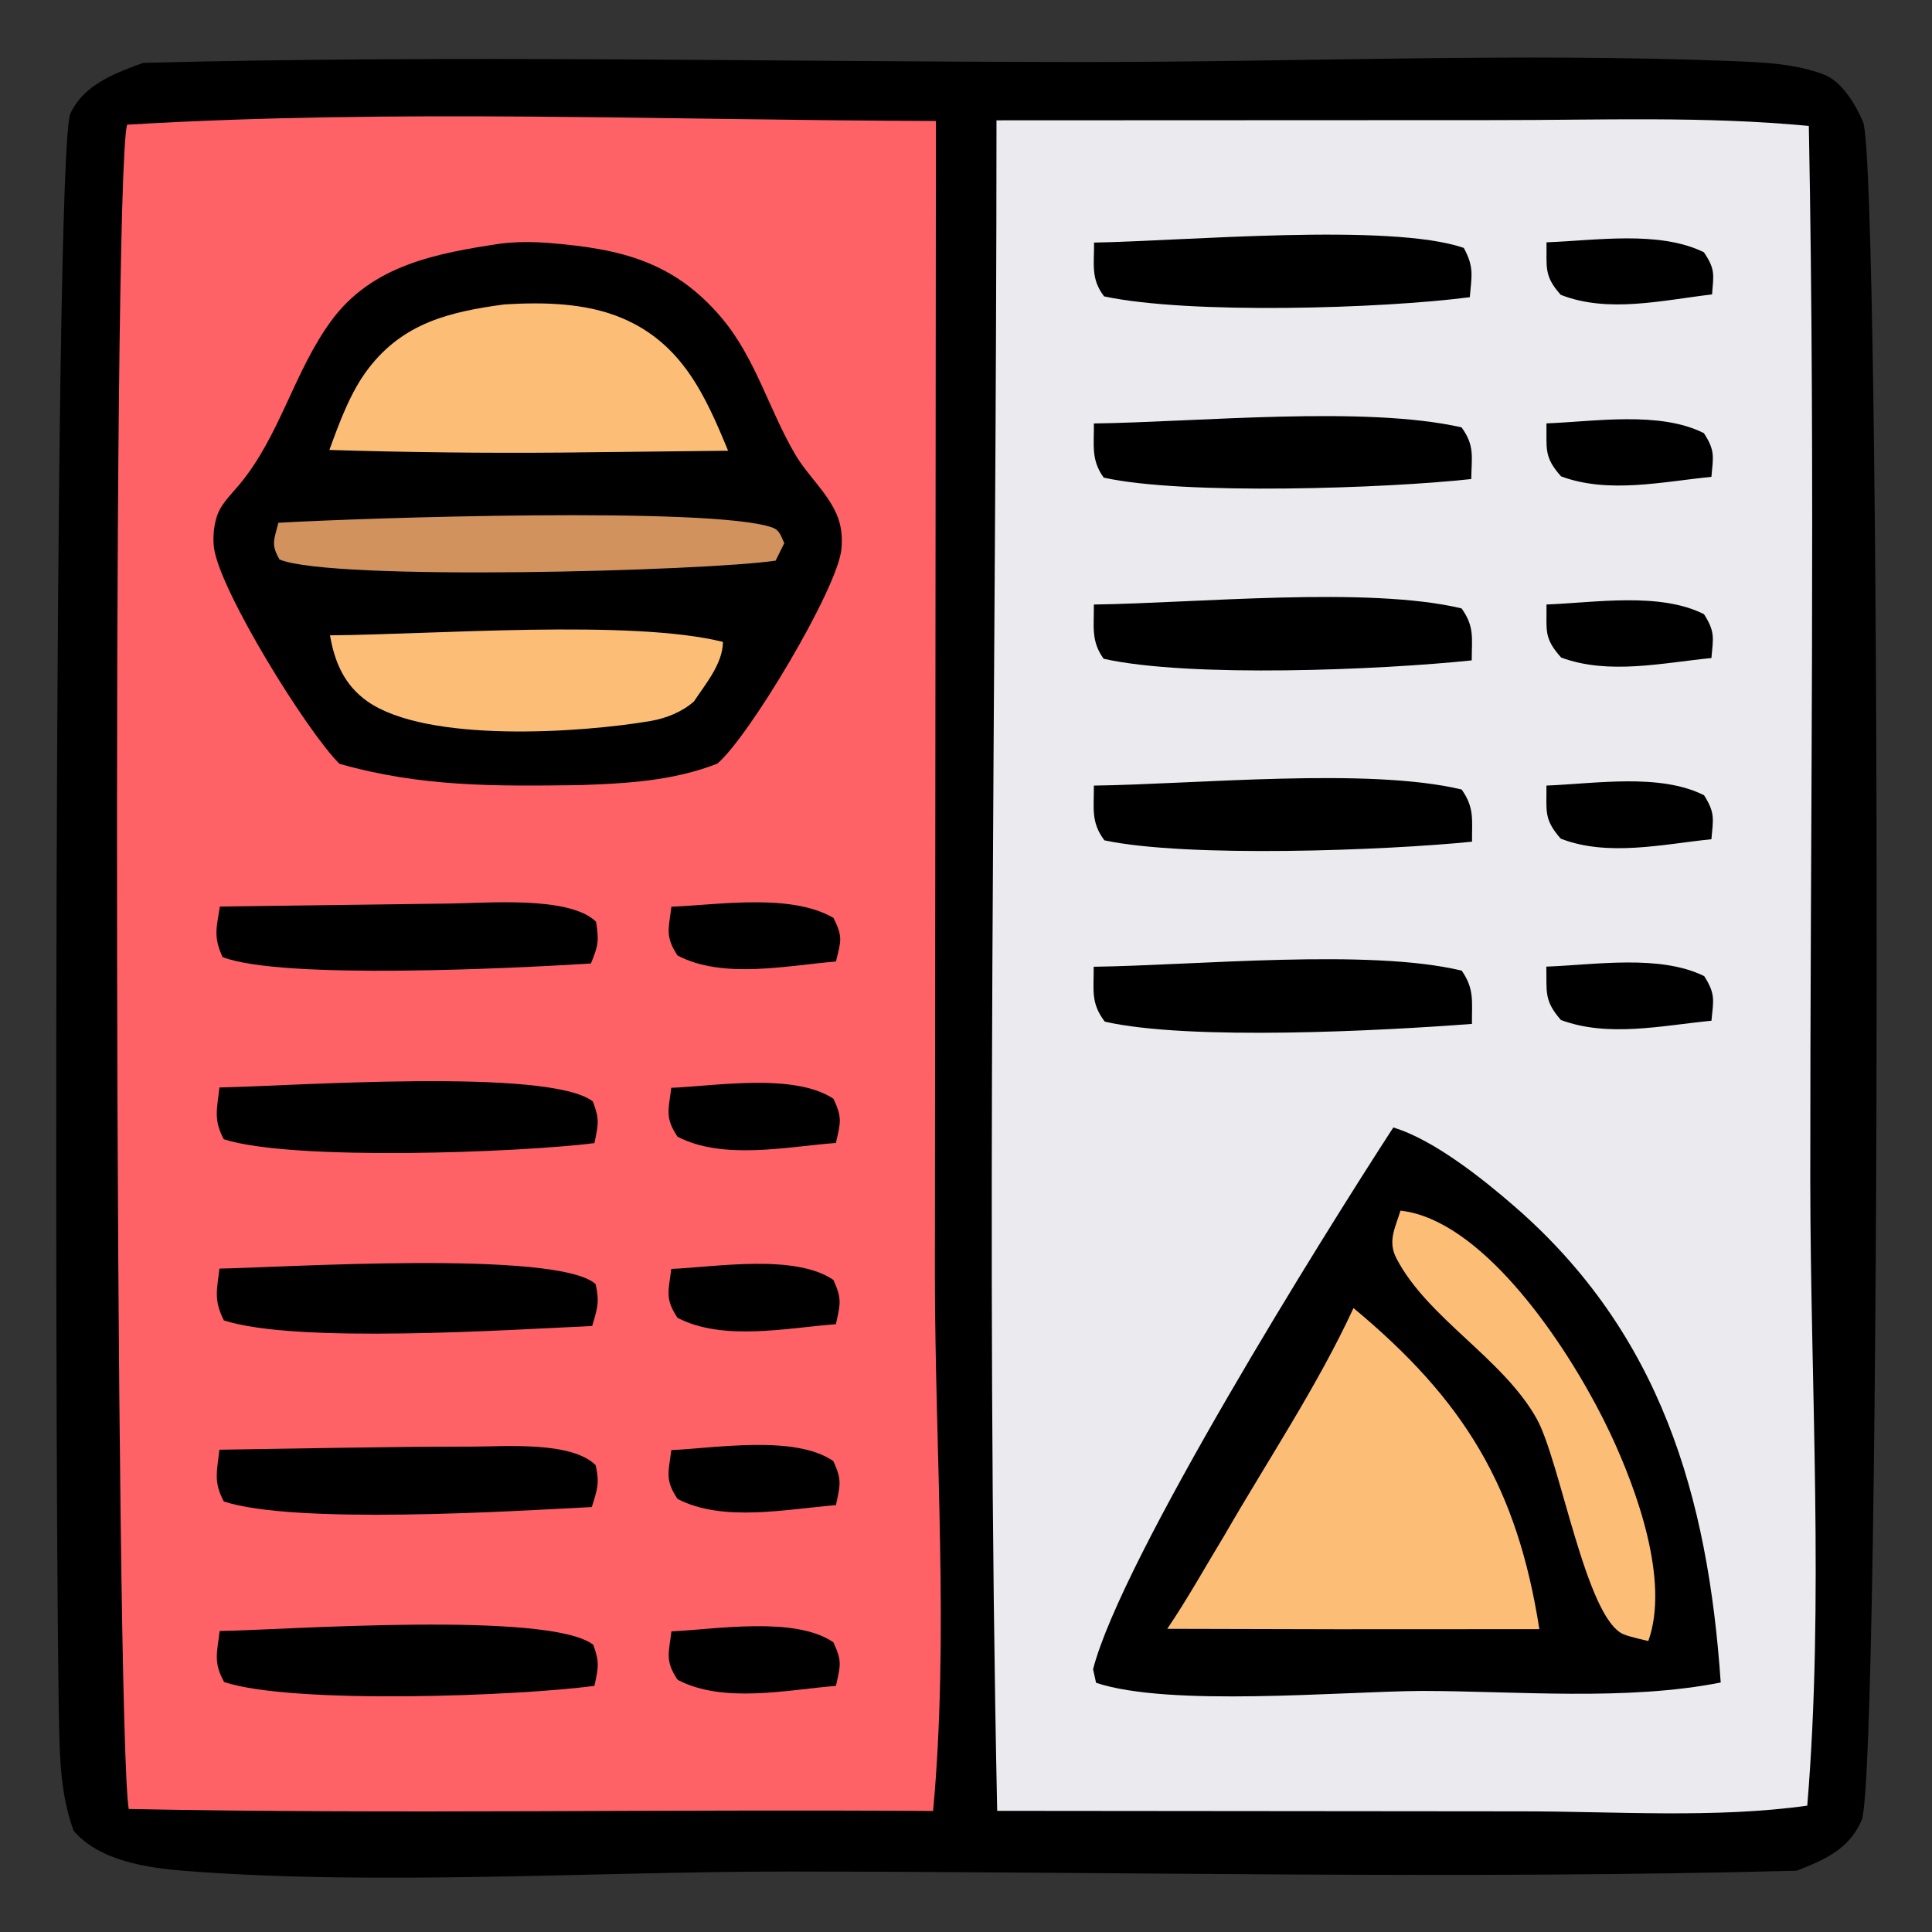 <?xml version="1.0" encoding="utf-8" ?>
<svg xmlns="http://www.w3.org/2000/svg" xmlns:xlink="http://www.w3.org/1999/xlink" width="64" height="64">
	<rect width="100%" height="100%" fill="#333333" stroke="none"/>
	<path d="M4.744 2.083C15.098 1.815 25.515 2.049 35.876 2.055C43.047 2.059 50.339 1.739 57.494 2.028C58.472 2.067 59.511 2.119 60.432 2.475C61.019 2.702 61.481 3.481 61.716 4.041C62.325 5.492 62.326 58.77 61.67 60.294C61.251 61.268 60.435 61.608 59.517 61.97C48.413 62.263 37.251 62.002 26.141 61.997C19.665 61.995 12.504 62.472 6.139 61.976C4.89 61.879 3.298 61.65 2.44 60.647C2.103 59.732 2.008 58.769 1.974 57.8C1.808 53.123 1.757 5.023 2.33 3.767C2.769 2.804 3.824 2.415 4.744 2.083Z"/>
	<path fill="#EAEAEF" d="M33.01 3.986L49.567 3.979C52.998 3.98 56.504 3.843 59.92 4.172C60.142 15.795 59.962 27.453 59.968 39.081C59.971 45.887 60.43 53.045 59.868 59.814C56.83 60.243 53.47 60.002 50.399 60.003L33.033 59.987C32.643 41.35 33.007 22.632 33.01 3.986Z"/>
	<path d="M46.155 37.35C47.489 37.748 49.131 39.06 50.181 39.973C55.008 44.172 56.578 49.565 57.001 55.735C53.881 56.352 50.268 56.019 47.091 56.014C44.384 56.033 38.736 56.552 36.309 55.745L36.209 55.297C37.148 51.641 43.805 40.963 46.155 37.35Z"/>
	<path fill="#FCBE76" d="M44.836 43.331C48.502 46.377 50.257 49.253 50.993 53.968L44.277 53.971L38.667 53.957C39.346 52.954 39.945 51.873 40.574 50.837C41.983 48.391 43.66 45.884 44.836 43.331Z"/>
	<path fill="#FCBE76" d="M46.393 40.103Q46.782 40.15 47.15 40.281C49.733 41.2 52.22 45.098 53.337 47.472C54.212 49.331 55.32 52.366 54.602 54.361Q54.299 54.294 54.001 54.211C53.929 54.19 53.855 54.168 53.785 54.139C52.534 53.619 51.688 48.401 50.905 46.998C49.787 44.996 47.289 43.668 46.26 41.688C45.96 41.112 46.219 40.676 46.393 40.103Z"/>
	<path d="M36.23 32.025C39.606 31.98 45.348 31.413 48.421 32.154C48.85 32.769 48.753 33.183 48.76 33.918C45.793 34.145 39.417 34.482 36.598 33.844C36.122 33.219 36.237 32.793 36.23 32.025Z"/>
	<path d="M36.236 26.024C39.622 25.979 45.334 25.413 48.419 26.154C48.85 26.763 48.756 27.152 48.763 27.882C45.893 28.173 39.325 28.42 36.584 27.837C36.128 27.227 36.243 26.77 36.236 26.024Z"/>
	<path d="M36.235 20.026C39.623 19.98 45.329 19.413 48.417 20.155C48.853 20.764 48.752 21.144 48.753 21.876C45.762 22.189 39.424 22.46 36.56 21.823C36.131 21.233 36.245 20.741 36.235 20.026Z"/>
	<path d="M36.236 14.028C39.71 13.98 45.204 13.43 48.415 14.157C48.859 14.766 48.747 15.133 48.737 15.869C45.96 16.177 39.206 16.412 36.563 15.822C36.134 15.234 36.246 14.742 36.236 14.028Z"/>
	<path d="M36.242 8.036C39.175 7.987 46.039 7.371 48.489 8.212C48.839 8.85 48.749 9.14 48.689 9.845C45.782 10.225 39.383 10.419 36.575 9.818C36.127 9.234 36.249 8.757 36.242 8.036Z"/>
	<path d="M51.224 32.021C52.834 31.962 54.975 31.609 56.454 32.335C56.836 32.934 56.76 33.134 56.694 33.813C55.062 33.971 53.275 34.373 51.707 33.789C51.139 33.138 51.243 32.858 51.224 32.021Z"/>
	<path d="M51.228 26.023C52.832 25.962 54.982 25.604 56.449 26.344C56.822 26.93 56.752 27.131 56.693 27.8C55.074 27.968 53.256 28.386 51.701 27.781C51.127 27.131 51.239 26.86 51.228 26.023Z"/>
	<path d="M51.23 20.025C52.833 19.964 54.98 19.606 56.447 20.346C56.822 20.93 56.752 21.129 56.693 21.798C55.063 21.96 53.284 22.363 51.716 21.782C51.126 21.127 51.242 20.88 51.23 20.025Z"/>
	<path d="M51.228 14.025C52.831 13.965 54.977 13.61 56.444 14.349C56.823 14.932 56.752 15.127 56.693 15.796C55.063 15.958 53.282 16.362 51.714 15.781C51.133 15.133 51.242 14.866 51.228 14.025Z"/>
	<path d="M51.23 8.027C52.844 7.969 54.961 7.627 56.444 8.357C56.826 8.923 56.766 9.09 56.714 9.753C55.08 9.943 53.273 10.385 51.701 9.766C51.134 9.129 51.244 8.852 51.23 8.027Z"/>
	<path fill="#FE6166" d="M4.21 4.13C13.065 3.602 22.124 3.986 31.004 4.007L30.97 42.229C30.972 48.06 31.445 54.211 30.91 59.992C22.03 59.926 13.142 60.101 4.264 59.925C3.823 57.363 3.694 5.988 4.21 4.13Z"/>
	<path d="M16.581 8.07C17.129 8.004 17.67 8.007 18.219 8.052C20.552 8.243 22.324 8.659 23.902 10.527C25.03 11.863 25.471 13.57 26.342 15.053C26.751 15.749 27.39 16.294 27.715 17.037C27.874 17.403 27.911 17.797 27.873 18.191C27.75 19.495 24.807 24.418 23.762 25.296C22.289 25.873 20.742 25.954 19.183 26.008C16.383 26.045 13.95 26.07 11.246 25.302C10.181 24.254 7.306 19.619 7.091 18.165C7.037 17.802 7.09 17.286 7.244 16.952C7.395 16.625 7.699 16.329 7.929 16.053C9.286 14.422 9.735 12.307 10.984 10.612C12.336 8.778 14.468 8.389 16.581 8.07Z"/>
	<path fill="#FCBE76" d="M16.706 10.084C17.987 10.007 19.394 10.028 20.597 10.534C22.583 11.369 23.354 13.073 24.119 14.931L18.661 14.992Q14.785 15.025 10.911 14.905C11.245 13.993 11.605 12.992 12.198 12.216C13.359 10.696 14.892 10.329 16.706 10.084Z"/>
	<path fill="#FCBE76" d="M10.932 21.046C14.351 21.02 20.928 20.507 23.948 21.264C23.945 21.984 23.37 22.657 22.988 23.236C22.6 23.582 22.064 23.796 21.555 23.883C19.233 24.279 14.134 24.62 12.167 23.231C11.408 22.695 11.083 21.933 10.932 21.046Z"/>
	<path fill="#D2925D" d="M9.221 17.318C11.966 17.156 23.582 16.773 25.576 17.472C25.836 17.562 25.867 17.758 25.98 17.992L25.694 18.572C23.344 18.919 10.983 19.257 9.26 18.534C8.966 18.022 9.081 17.892 9.221 17.318Z"/>
	<path d="M7.27 42.024C9.223 41.996 18.471 41.393 19.731 42.538C19.864 43.135 19.792 43.333 19.616 43.925C16.795 44.055 9.787 44.516 7.416 43.739C7.078 43.062 7.183 42.754 7.27 42.024Z"/>
	<path d="M7.269 36.024C9.554 35.987 18.188 35.355 19.639 36.488C19.867 37.083 19.821 37.237 19.691 37.867C17.247 38.177 9.677 38.47 7.412 37.739C7.066 37.084 7.19 36.744 7.269 36.024Z"/>
	<path d="M7.268 48.024C10.054 47.982 12.843 47.923 15.629 47.921C16.724 47.92 18.93 47.736 19.733 48.537C19.865 49.138 19.789 49.329 19.604 49.922C16.837 50.069 9.752 50.502 7.415 49.739C7.065 49.084 7.19 48.746 7.268 48.024Z"/>
	<path d="M7.283 30.031L14.902 29.931C16.1 29.922 18.862 29.665 19.746 30.535C19.844 31.184 19.822 31.308 19.575 31.917C17.097 32.071 9.33 32.466 7.373 31.704C7.064 31.028 7.172 30.744 7.283 30.031Z"/>
	<path d="M7.277 54.03C9.386 53.997 18.192 53.35 19.653 54.486C19.866 55.072 19.822 55.229 19.692 55.845C17.249 56.181 9.679 56.472 7.425 55.719C7.063 55.067 7.19 54.749 7.277 54.03Z"/>
	<path d="M22.237 42.036C23.709 41.97 26.341 41.529 27.608 42.4C27.9 43.036 27.834 43.198 27.691 43.865C26.06 43.99 23.947 44.437 22.443 43.654C22.019 43.015 22.148 42.77 22.237 42.036Z"/>
	<path d="M22.237 36.036C23.729 35.972 26.315 35.539 27.611 36.399C27.91 37.038 27.842 37.189 27.691 37.86C26.059 37.988 23.948 38.437 22.443 37.654C22.019 37.015 22.148 36.769 22.237 36.036Z"/>
	<path d="M22.238 48.037C23.706 47.97 26.346 47.526 27.606 48.402C27.896 49.036 27.834 49.185 27.691 49.86C26.059 49.988 23.948 50.437 22.443 49.653C22.019 49.015 22.148 48.77 22.238 48.037Z"/>
	<path d="M22.241 30.037C23.825 29.973 26.2 29.585 27.61 30.407C27.93 31.048 27.857 31.163 27.692 31.851C26.06 31.985 23.948 32.443 22.444 31.652C22.025 31.015 22.153 30.767 22.241 30.037Z"/>
	<path d="M22.242 54.042C23.715 53.974 26.339 53.531 27.607 54.404C27.901 55.039 27.843 55.155 27.692 55.846C26.059 55.981 23.953 56.438 22.447 55.646C22.026 55.014 22.155 54.768 22.242 54.042Z"/>
</svg>
